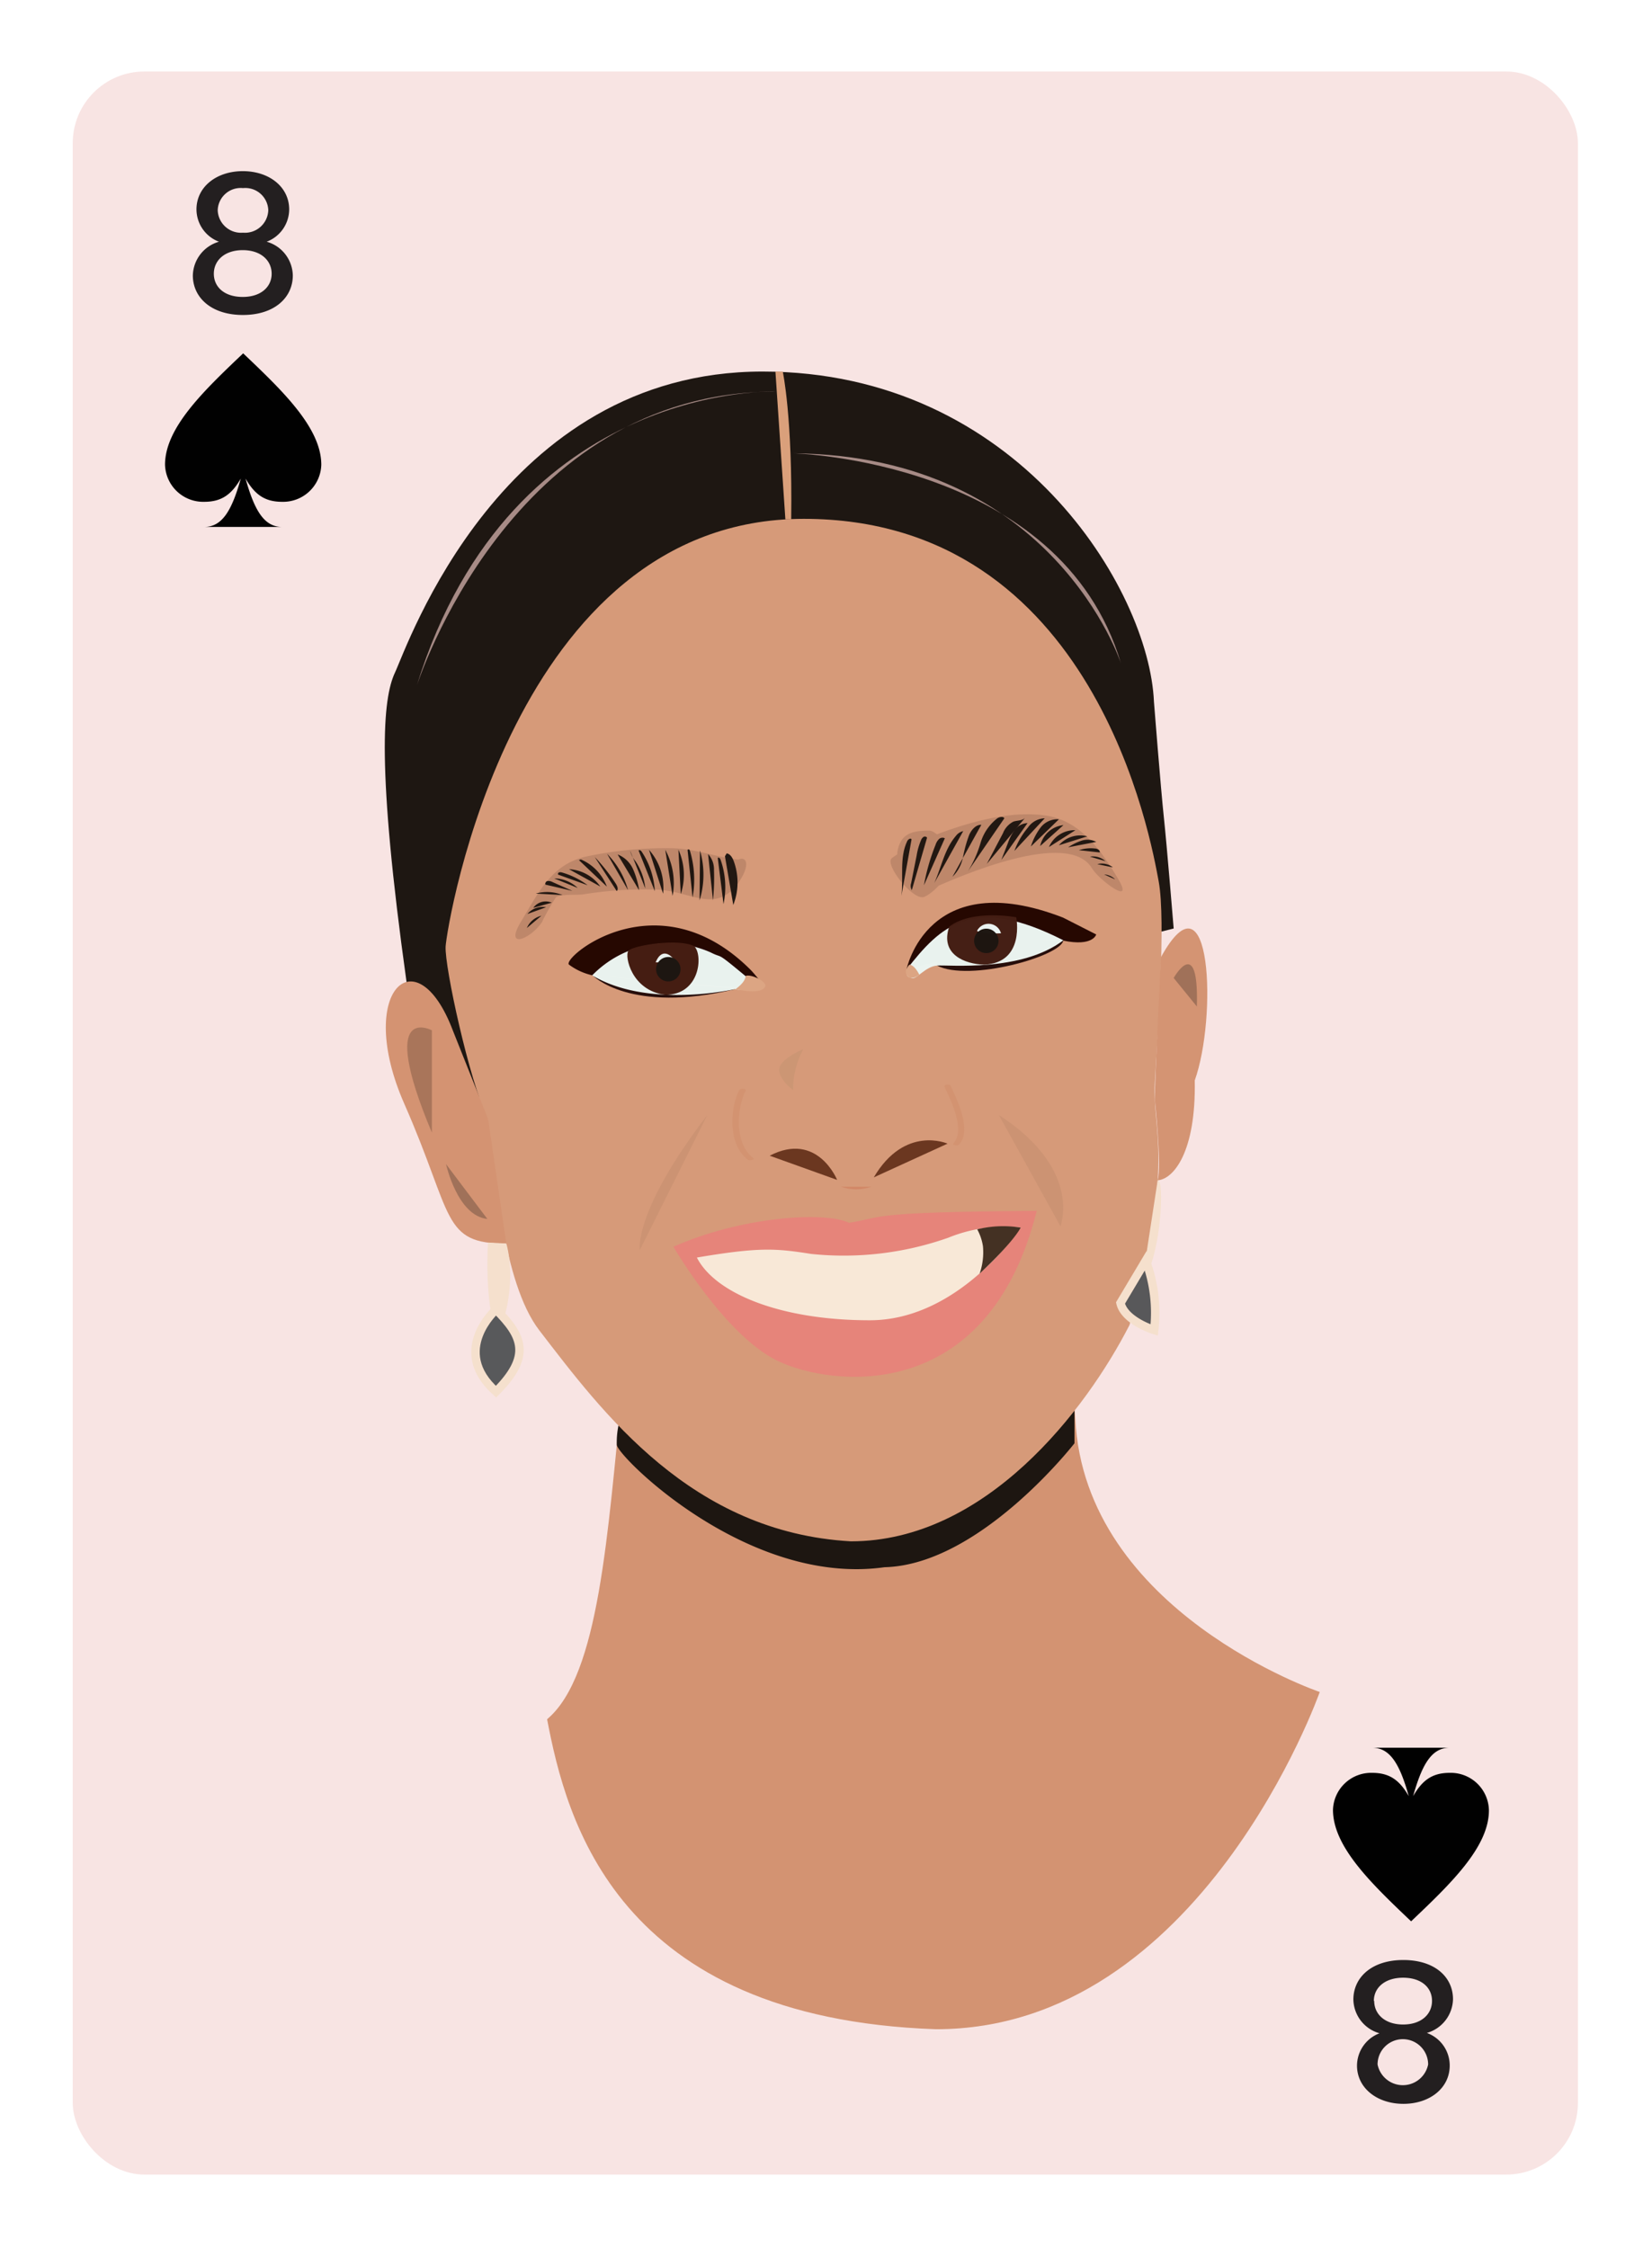 <svg id="Layer_1" data-name="Layer 1" xmlns="http://www.w3.org/2000/svg" viewBox="0 0 196 266.67"><defs><style>.cls-1{fill:#f8e4e3;}.cls-2{fill:#231f20;}.cls-3{fill:#010101;}.cls-4{fill:#d39372;}.cls-5,.cls-6{fill:#1d1611;}.cls-12,.cls-16,.cls-18,.cls-20,.cls-22,.cls-23,.cls-6{opacity:0.99;}.cls-7{fill:#d69a79;}.cls-8{fill:#e6847a;}.cls-9{fill:#f8e8d7;}.cls-10,.cls-15,.cls-28{fill:#443123;}.cls-11{fill:#6b3720;}.cls-12{fill:#250800;}.cls-13{fill:#d28867;}.cls-14{fill:#d39371;}.cls-15{opacity:0.07;}.cls-17{fill:#270e0b;}.cls-18{fill:#ebf4f0;}.cls-19{fill:#451d12;}.cls-20{fill:#441e14;}.cls-21,.cls-22{fill:#d49372;}.cls-23{fill:#dca17c;}.cls-24{fill:#f5e0cd;}.cls-25{fill:#cc9674;}.cls-26{fill:#58595b;}.cls-26,.cls-27{stroke:#f5e0cd;stroke-miterlimit:10;}.cls-27{fill:#58585a;}.cls-28{opacity:0.3;}.cls-29{fill:#a07159;}.cls-30{fill:#dca583;}.cls-31{fill:#a78b86;}.cls-32{fill:#e9f1ee;}.cls-33{fill:#ecf4f2;}.cls-34{opacity:0.15;}.cls-35{fill:#381c15;}</style></defs><title>badbitchcards</title><rect class="cls-1" x="8.63" y="8.48" width="178.58" height="249.45" rx="8.5" ry="8.5"/><path class="cls-2" d="M22.88,32.67a4.27,4.27,0,0,1,3.1-4,4.11,4.11,0,0,1-2.67-3.83c0-2.67,2.37-4.54,5.5-4.54s5.5,1.87,5.5,4.54a4.12,4.12,0,0,1-2.67,3.83,4.25,4.25,0,0,1,3.1,4c0,2.62-2.17,4.69-5.92,4.69S22.88,35.29,22.88,32.67Zm9.35-.2c0-1.56-1.26-2.8-3.43-2.8s-3.43,1.24-3.43,2.8,1.24,2.75,3.43,2.75S32.23,34,32.23,32.47Zm-.4-7.54a2.73,2.73,0,0,0-3-2.62,2.73,2.73,0,0,0-3,2.62,2.77,2.77,0,0,0,3,2.67A2.77,2.77,0,0,0,31.83,24.93Z"/><path class="cls-3" d="M28.85,41.91c4.64,4.41,9.27,8.82,9.27,13.22a4.53,4.53,0,0,1-4.65,4.39c-2.12,0-3.27-.92-4.34-2.76,1.07,3.82,2.22,5.74,4.34,5.74H24.23c2.12,0,3.27-1.92,4.34-5.74-1.07,1.84-2.22,2.76-4.34,2.76a4.53,4.53,0,0,1-4.65-4.39C19.57,50.73,24.21,46.32,28.85,41.91Z"/><path class="cls-4" d="M111.06,240.69c31.44,0,45.52-40,45.52-40s-27.91-9.49-29-32.42-52-20.13-53.75-3.35-2.7,33.8-8.92,39C67.18,215.8,73.08,239.38,111.06,240.69Z"/><path class="cls-5" d="M104.94,185.89c11.33-.27,22.54-14.7,22.54-14.7V158.64l-54,10a9.77,9.77,0,0,0-.3,2.73C73.17,172.62,88.62,188.19,104.94,185.89Z"/><path class="cls-6" d="M90.47,44.07c30.25,0,45.88,25.82,46.44,39.18,0,0,.8,10.19,1.17,13.65s1.17,13.23,1.17,13.23S54.62,131.64,52,130.93,51.8,142,48.23,116.45,45.4,82.88,46.86,79.78,59.43,44.07,90.47,44.07Z"/><path class="cls-7" d="M100.95,182.82c16,0,27.88-15.54,33.06-25.66,5.43-19,2.71-23.19,3-28.62s1.34-19.28.46-24-7.49-43-42.11-43S53,109.87,52.87,112.27s2.78,15.79,5,20.49c.87,6.09,1.74,19.31,6.09,25C71.49,167.55,82,181.75,100.95,182.82Z"/><path class="cls-8" d="M79.9,147.88c7.94-3.54,17.87-4.25,20.84-2.84,4.25-.68,2-1.28,22.26-1.42-5.81,23.25-24.53,20.81-30.77,17.78S79.9,147.88,79.9,147.88Z"/><path class="cls-9" d="M82.68,149.16c7.53-1.28,9.45-1.07,13.56-.43a37.26,37.26,0,0,0,16.26-1.92,17.71,17.71,0,0,1,8.59-1.21s-7.17,11-17.9,11S84.81,153.35,82.68,149.16Z"/><path class="cls-10" d="M116.62,147.81a7.73,7.73,0,0,1-.39,3.25s3.78-3.47,4.87-5.45a13,13,0,0,0-5.16.2A6.09,6.09,0,0,1,116.62,147.81Z"/><path class="cls-11" d="M91.32,137.08c5.66-2.94,8,2.87,8,2.87"/><path class="cls-11" d="M103.67,139.65c3.68-6.25,8.75-4,8.75-4"/><path class="cls-12" d="M70.31,115.69a7.26,7.26,0,0,1-2.81-1.28c-.83-.83,10.54-10.4,21.57.64a16.33,16.33,0,0,1,1.42,1.74c.35.58-1.8.45-1.8.45Z"/><path class="cls-12" d="M107.55,115s2.48-12.41,18.58-6.16l3.93,2s-.37,1.46-3.9.73S107.55,115,107.55,115Z"/><path class="cls-13" d="M99.78,140.76a5.43,5.43,0,0,0,3.6,0"/><path class="cls-14" d="M87.73,129.24c-1.18,2.31-1.35,6.55,1,8.32.19.14.91,0,.65-.19-2.25-1.7-2-5.84-.92-8,.13-.25-.61-.33-.72-.1Z"/><path class="cls-14" d="M112.06,128.9c.7,1.5,2.52,5.12,1.07,6.69-.23.25.49.36.65.19,1.57-1.7-.22-5.33-1-7-.1-.23-.84-.16-.72.1Z"/><path class="cls-15" d="M83.91,132.27c-8.78,11.44-8,16-8,16"/><path class="cls-15" d="M118.52,132.27c6.07,3.89,8.54,8.8,7.31,13.2"/><g class="cls-16"><path class="cls-5" d="M87,107.34a7.31,7.31,0,0,0,.06-5.18c-.15-.41-.41-.87-.84-.94l-.21.34"/></g><path class="cls-5" d="M85.84,107.23a9.71,9.71,0,0,0-.36-5.29c-.05-.14-.24-.3-.32-.17"/><path class="cls-5" d="M84.59,106.79a25.39,25.39,0,0,0,.12-3.59,2.67,2.67,0,0,0-.7-1.9"/><path class="cls-5" d="M83,106.79a10.24,10.24,0,0,0,.05-5.91"/><path class="cls-5" d="M82.17,106.45a11.8,11.8,0,0,0-.3-5.49.31.31,0,0,0-.13-.21c-.07,0-.19,0-.16.11"/><path class="cls-5" d="M80.77,106.05a7.26,7.26,0,0,0-.28-5.27"/><path class="cls-5" d="M79.8,106.26a8.25,8.25,0,0,0-.87-5.46"/><path class="cls-5" d="M78.67,106A6.73,6.73,0,0,0,77,100.8"/><path class="cls-5" d="M77.69,105.7A9.41,9.41,0,0,0,76.12,101c-.08-.12-.29-.24-.35-.1"/><path class="cls-5" d="M76.56,105.37a7.05,7.05,0,0,0-1.15-3.2,3.16,3.16,0,0,1-.65-1.27"/><path class="cls-5" d="M75.83,105.6a9.86,9.86,0,0,0-.72-2.5,3.32,3.32,0,0,0-1.83-1.75"/><path class="cls-5" d="M74.51,105.58a9.72,9.72,0,0,0-2.48-4.3"/><path class="cls-5" d="M73.17,105.69c.23-.23.06-.61-.11-.88a21.83,21.83,0,0,0-2.49-3.15"/><path class="cls-17" d="M70.31,115.69s4.4,4.63,16.94,1.63Z"/><path class="cls-17" d="M111.16,114.52c3.8,2,14.82-1.13,15-3l-14.83.15Z"/><path class="cls-5" d="M72,105.16a5.67,5.67,0,0,0-3.06-3.21c-.11,0-.3.07-.2.12"/><path class="cls-5" d="M71.22,105.15a4.81,4.81,0,0,0-3.71-2.05"/><path class="cls-5" d="M69.72,105a9.33,9.33,0,0,0-3.07-1.52.53.53,0,0,0-.32,0,.19.19,0,0,0-.11.26"/><path class="cls-5" d="M68.54,105.32a4.11,4.11,0,0,0-2.78-1.13"/><path class="cls-5" d="M67.9,105.67l-2.35-1.05a1,1,0,0,0-.56-.12c-.19,0-.36.26-.27.43"/><path class="cls-5" d="M66.73,106.16a4.89,4.89,0,0,0-3.16-.17"/><path class="cls-5" d="M65.46,107.07a1.81,1.81,0,0,0-2.19.61"/><path class="cls-5" d="M64.79,107.61a2.32,2.32,0,0,0-2.21.8"/><path class="cls-5" d="M64.23,108.62a2.51,2.51,0,0,0-1.72,1.45"/><g class="cls-16"><path class="cls-5" d="M106.95,106.24c.26-2.17-.26-4.51.69-6.48.1-.21.42-.41.51-.2"/></g><g class="cls-16"><path class="cls-5" d="M108.18,105.58a1,1,0,0,1-.08-.82l.65-3.26a7.87,7.87,0,0,1,.53-1.86.79.79,0,0,1,.29-.37.31.31,0,0,1,.42.09"/></g><g class="cls-16"><path class="cls-5" d="M109.62,105A24.22,24.22,0,0,1,111,100.2a1.69,1.69,0,0,1,.39-.66.61.61,0,0,1,.71-.11"/></g><g class="cls-16"><path class="cls-5" d="M110.85,104.74c.84-1.88,1.2-4,2.55-5.58a1.52,1.52,0,0,1,.88-.58"/></g><g class="cls-16"><path class="cls-5" d="M113,104a4.48,4.48,0,0,0,1.26-2.36A15.32,15.32,0,0,1,115,99c.27-.59.78-1.19,1.43-1.17"/></g><g class="cls-16"><path class="cls-5" d="M114.86,103.32a14,14,0,0,0,1.47-3.32,5.74,5.74,0,0,1,2-2.94c.27-.17.7-.25.83,0"/></g><g class="cls-16"><path class="cls-5" d="M117.08,102.47,119,98.82a2.6,2.6,0,0,1,1.22-1.36c.47-.17,1.05-.09,1.39-.45"/></g><g class="cls-16"><path class="cls-5" d="M118.8,102l.78-2a5.83,5.83,0,0,1,.81-1.57,2,2,0,0,1,1.52-.8"/></g><g class="cls-16"><path class="cls-5" d="M120.35,100.93a9.14,9.14,0,0,1,1.6-2.76,2.51,2.51,0,0,1,2-1.11"/></g><g class="cls-16"><path class="cls-5" d="M122.31,100.4a7.44,7.44,0,0,1,1.13-2.22,2.52,2.52,0,0,1,2.19-1"/></g><g class="cls-16"><path class="cls-5" d="M123.41,100.35a3.16,3.16,0,0,1,2.76-2.48"/></g><g class="cls-16"><path class="cls-5" d="M124.45,100.47a3.31,3.31,0,0,1,3.14-2"/></g><g class="cls-16"><path class="cls-5" d="M125.63,100.26A3.31,3.31,0,0,1,129,99.2"/></g><g class="cls-16"><path class="cls-5" d="M126.73,100.5a6.57,6.57,0,0,1,1.6-.79,2.21,2.21,0,0,1,1.73.15"/></g><g class="cls-16"><path class="cls-5" d="M128,100.84a4.49,4.49,0,0,1,1.89-.2c.28,0,.64.19.59.47"/></g><g class="cls-16"><path class="cls-5" d="M129.32,101.61a2.21,2.21,0,0,1,1.83.53"/></g><g class="cls-16"><path class="cls-5" d="M130.19,102.5a2.12,2.12,0,0,1,1.85.38"/></g><g class="cls-16"><path class="cls-5" d="M131,103.72a2,2,0,0,1,1.3.58"/></g><path class="cls-18" d="M89,116.23c-4.39-3.65-3-2.41-4.68-3.26a12.52,12.52,0,0,0-14.06,2.72c6.67,4,16.94,1.63,16.94,1.63a2.32,2.32,0,0,0,1.44-.08A.91.91,0,0,0,89,116.23Z"/><path class="cls-19" d="M78.93,118c4.15,0,4.49-4.72,3.45-5.76-1.89-1-7.36-.08-7.83.54S74.92,117.5,78.93,118Z"/><path class="cls-18" d="M107.55,115c4-5.11,7.8-9,18.61-3.47-5,3.81-13.6,2.88-15,3s-2.45,1.71-3,1.48S107.59,115.95,107.55,115Z"/><path class="cls-20" d="M116.76,114.42c4.9-.21,3.81-5.62,3.81-5.62s-5.16-1-7.95,1.11C111.49,113.23,114.52,114.36,116.76,114.42Z"/><path class="cls-21" d="M60.07,147.51c-7.7,0-6.23-3.25-12.1-16.58s1.41-20.15,5.75-8.72l4.2,10.54Z"/><path class="cls-22" d="M137.35,140c1.88-.14,4.56-3.34,4.4-11.85,2.66-7.42,2-25.48-4-14.64,0,0-.75,15-.74,16.86C137,130.37,137.86,138.25,137.35,140Z"/><path class="cls-23" d="M93.87,61.6c.17-12.14-1-17.53-1-17.53H92L93.18,61.6Z"/><path class="cls-24" d="M57.9,147.38s-.51,7,1.12,11.26c2.61-6.36,1.05-11.14,1.05-11.14Z"/><path class="cls-24" d="M137.35,140c.89-.28.35,9.6-1.82,11.87Z"/><path class="cls-25" d="M94.1,129.29a10,10,0,0,1,1.21-4.85s-2.86,1.18-2.86,2.43S94.1,129.29,94.1,129.29Z"/><path class="cls-26" d="M58.85,155.33c3.12,3.12,4.26,5.48,0,9.74C53.37,160.2,58.85,155.33,58.85,155.33Z"/><path class="cls-27" d="M135.94,149.52a17.69,17.69,0,0,1,1,8.24s-3.52-1.08-4-3.21Z"/><path class="cls-28" d="M51.24,122.21s-6.58-3.53,0,12.13"/><path class="cls-29" d="M139.25,116s3-5.36,2.75,3.38"/><path class="cls-29" d="M52.92,138.08s1.34,6.14,4.9,6.5"/><path class="cls-30" d="M107.67,115.78c.4.4.94.18,1.4-.17,0,0-.53-1.15-1.18-1.19C107.89,114.42,107.13,115.21,107.67,115.78Z"/><path class="cls-30" d="M90.82,116.91c-.31,1.22-3.56.41-3.56.41s1.16-.75,1.21-1.57C89.08,115.53,90.78,116.3,90.82,116.91Z"/><path class="cls-31" d="M94.1,53.77s31.76.79,38.9,24.93C133,78.7,125,54,94.1,53.77Z"/><path class="cls-31" d="M92,46.45c.78,0-31.26-1.58-42.54,34.83C49.51,81.27,60.47,46.45,92,46.45Z"/><path class="cls-32" d="M77.79,114.14a3.81,3.81,0,0,0,2.06-.47S78.63,112.13,77.79,114.14Z"/><circle class="cls-5" cx="79.29" cy="114.96" r="1.45"/><path class="cls-33" d="M115.92,110.41a1.53,1.53,0,0,1,2.84.29S116.31,110.81,115.92,110.41Z"/><circle class="cls-6" cx="117.02" cy="111.6" r="1.45"/><g class="cls-34"><path class="cls-35" d="M64.36,109.24a29.91,29.91,0,0,1,1.58-2.79c.61-.44,2.46-.25,3.27-.37a45,45,0,0,1,8.94-.55c3.94.25,6.77,2.87,9.44-.81,2-2.8.49-4.14-1.6-1.25l-.23.32L88.13,102c-2.84-.18-5.51-1.36-8.45-1.39a44.91,44.91,0,0,0-10.2,1c-4.09.94-5.63,4.34-7.64,7.66-2.13,3.51,1.25,2.05,2.53,0Z"/></g><g class="cls-34"><path class="cls-35" d="M132.7,104.31c-1.93-3.27-4.43-6.89-8.45-7.55-5.61-.92-12.62,1.85-17.65,4.09l4,4.36q.93-2.35,3.06-2L110,98.59c-1.81.55-2.49,2.38-4.17,3.18l3.86,4.6.58-.41c1-.69-2.7-5.42-3.86-4.6l-.58.41c-1,.7,2.57,5.21,3.86,4.6,1.68-.8,2.36-2.63,4.17-3.18.88-.27-2.41-4.69-3.6-4.67-2.09,0-3.45.36-3.8,2.57-.18,1.2,2.6,5,4,4.36,3.25-1.45,16.29-7.19,19.1-2.45.77,1.3,5.07,4.58,3.14,1.32Z"/></g><path class="cls-2" d="M172.39,237.13a4.27,4.27,0,0,1-3.1,4A4.11,4.11,0,0,1,172,245c0,2.67-2.37,4.54-5.49,4.54S161,247.67,161,245a4.13,4.13,0,0,1,2.67-3.83,4.25,4.25,0,0,1-3.1-4c0-2.62,2.17-4.69,5.92-4.69S172.39,234.51,172.39,237.13Zm-9.35.2c0,1.56,1.26,2.8,3.43,2.8s3.43-1.23,3.43-2.8-1.24-2.75-3.43-2.75S163,235.79,163,237.33Zm.4,7.54a3.06,3.06,0,0,0,6,0,3,3,0,0,0-6,0Z"/><path class="cls-3" d="M167.42,227.89c-4.64-4.41-9.27-8.82-9.27-13.22a4.53,4.53,0,0,1,4.65-4.39c2.12,0,3.27.92,4.34,2.76-1.07-3.82-2.22-5.74-4.34-5.74H172c-2.12,0-3.27,1.92-4.34,5.74,1.07-1.84,2.22-2.76,4.34-2.76a4.53,4.53,0,0,1,4.65,4.39C176.7,219.07,172.06,223.48,167.42,227.89Z"/></svg>